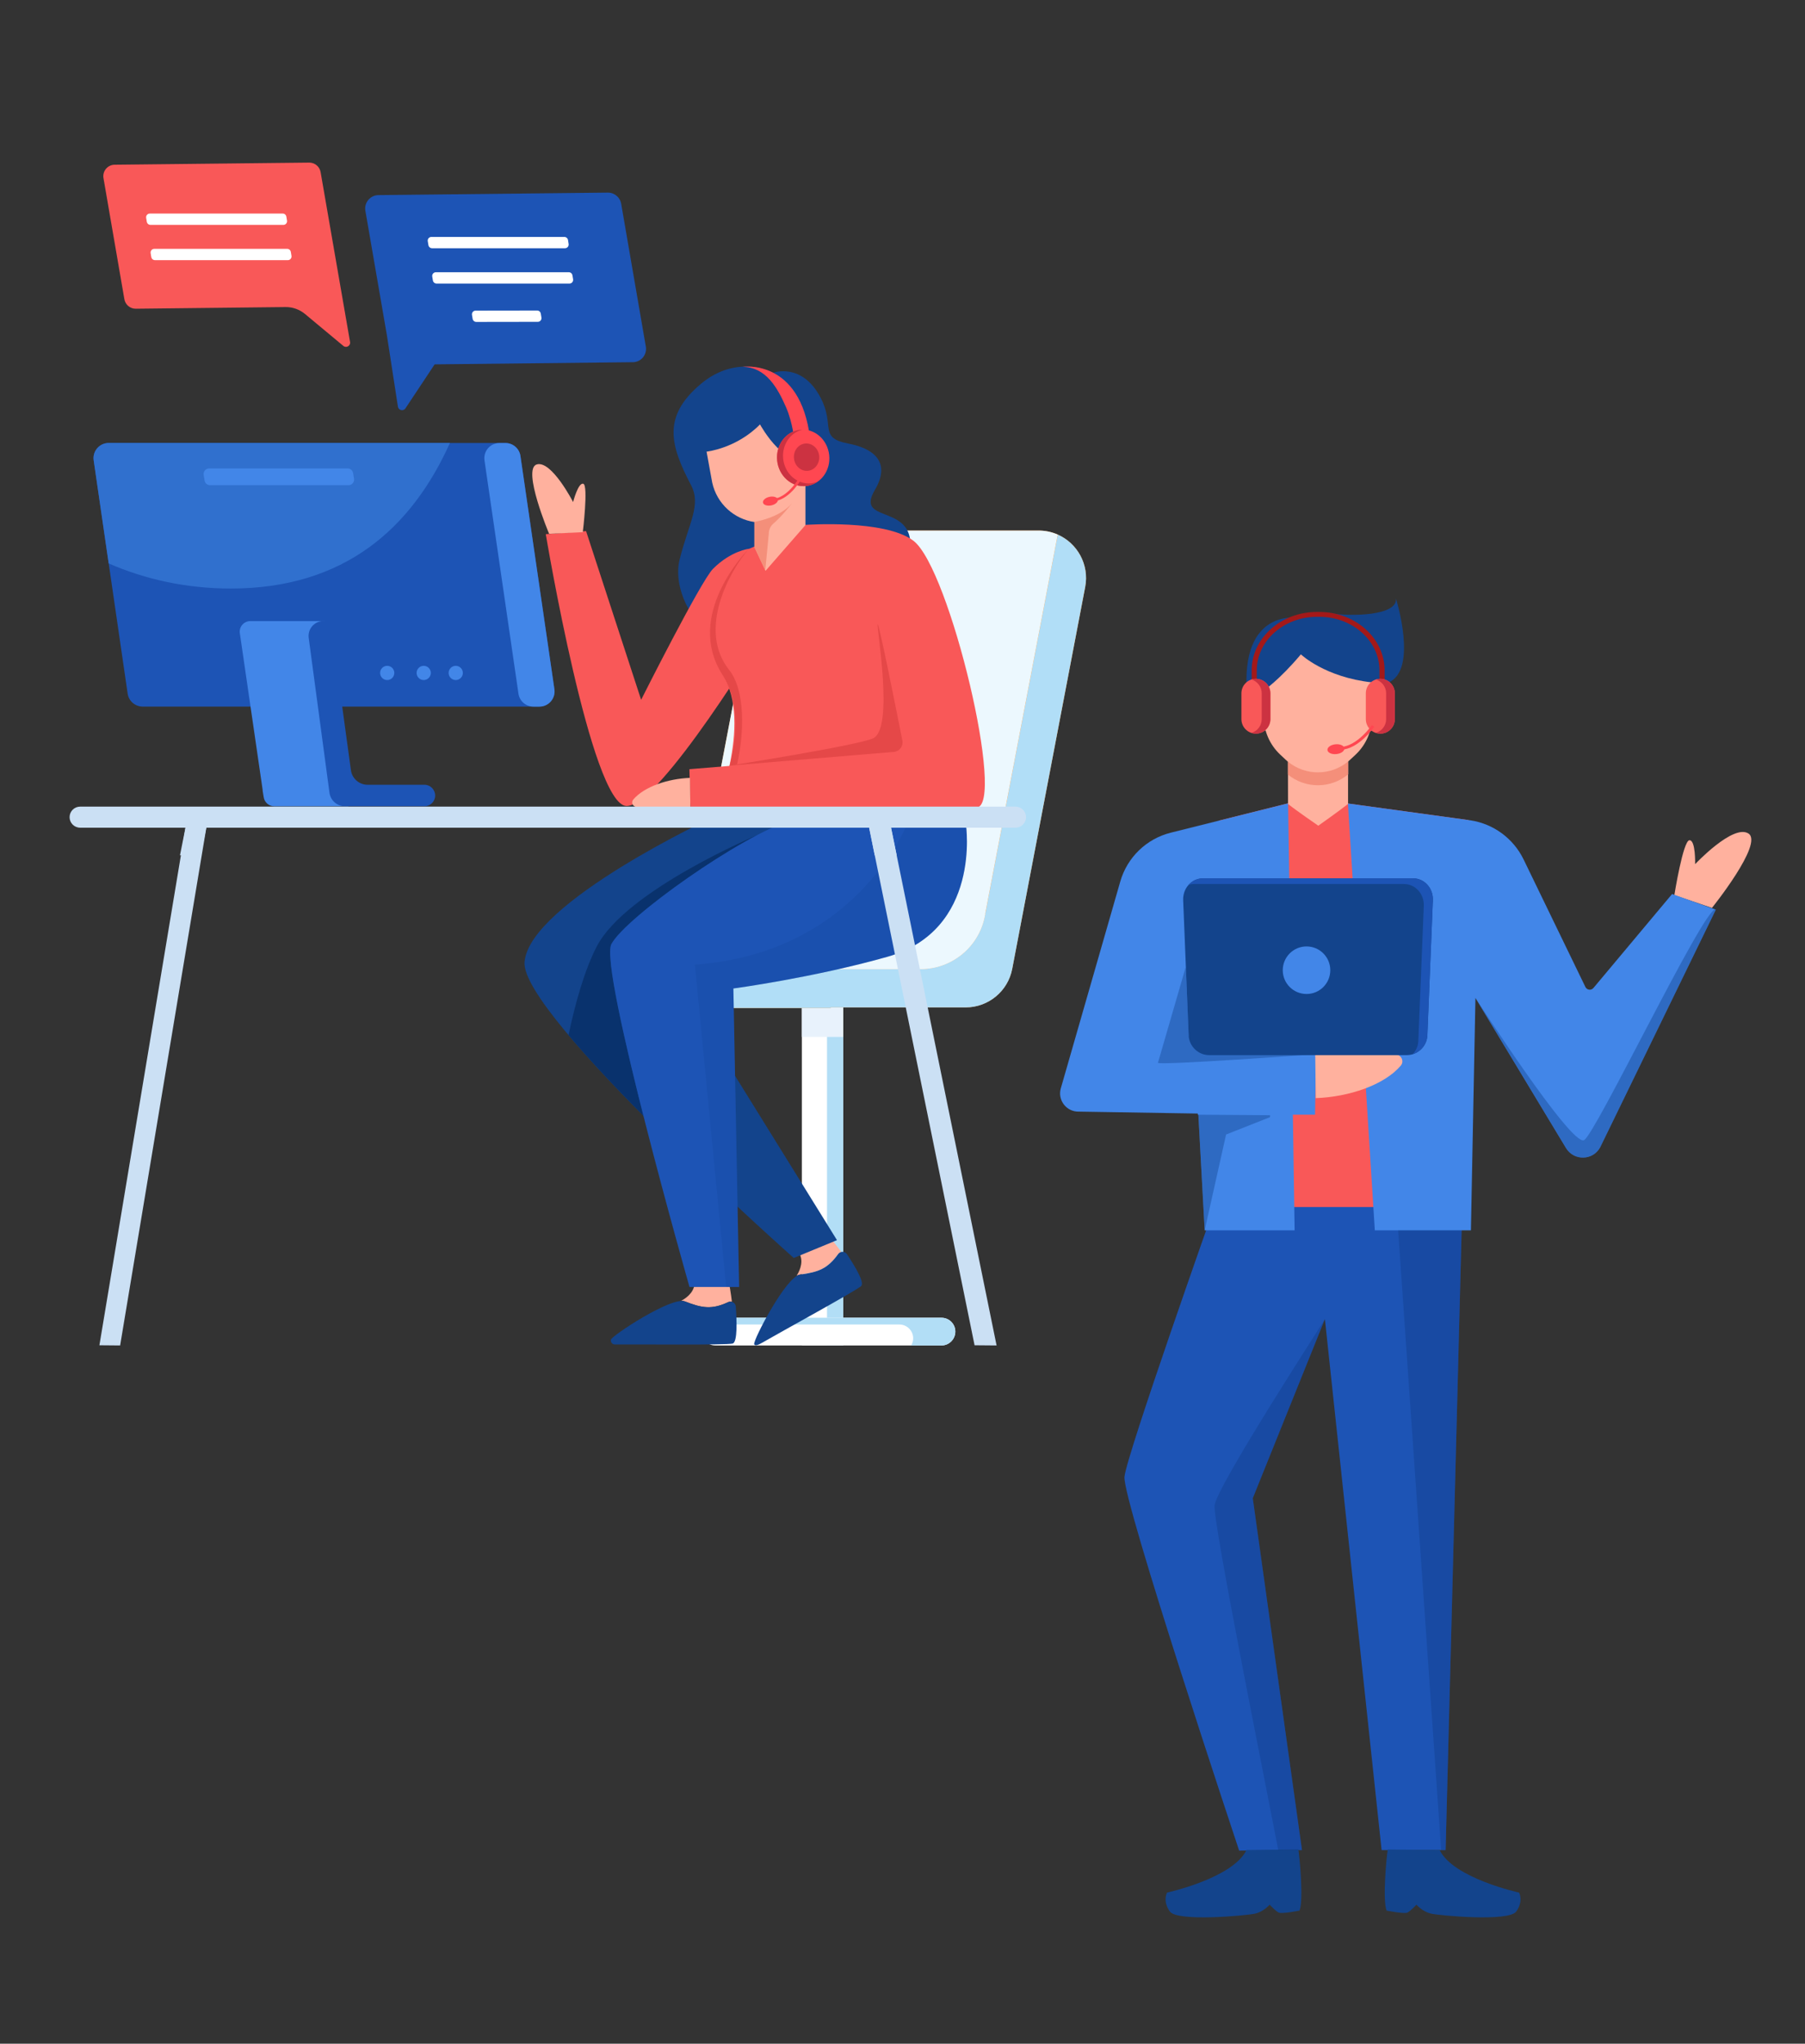 <?xml version="1.0" encoding="utf-8"?>
<!-- Generator: Adobe Illustrator 24.1.1, SVG Export Plug-In . SVG Version: 6.00 Build 0)  -->
<svg version="1.1" xmlns="http://www.w3.org/2000/svg" xmlns:xlink="http://www.w3.org/1999/xlink" x="0px" y="0px"
	 viewBox="0 0 391.11 442.67" style="enable-background:new 0 0 391.11 442.67;" xml:space="preserve">
<rect x="0" y="0" width="391.11" height="442.67" fill="#333333" stroke="none"/>
<style type="text/css">
	.st0{display:none;}
	.st1{display:inline;fill:#FFFFFF;}
	.st2{fill:#FFFFFF;}
	.st3{fill:#B2DEF6;}
	.st4{fill:#E8F2FC;}
	.st5{fill:#FF9933;}
	.st6{fill:#B1DEF7;}
	.st7{fill:#ECF8FE;}
	.st8{fill:#1D54B5;}
	.st9{fill:#3070CE;}
	.st10{fill:#4286E8;}
	.st11{fill:#13448C;}
	.st12{fill:#F95858;}
	.st13{fill:#E54848;}
	.st14{fill:#FFB19E;}
	.st15{fill:#FF4751;}
	.st16{fill:#CC3241;}
	.st17{fill:#F48F7A;}
	.st18{fill:#09326D;}
	.st19{opacity:0.13;fill:#0E367C;}
	.st20{fill:#CBE0F4;}
	.st21{display:inline;fill:#1D54B5;}
	.st22{display:inline;}
	.st23{opacity:0.41;fill:#13448C;}
	.st24{opacity:0.32;fill:#0E367C;}
	.st25{fill-rule:evenodd;clip-rule:evenodd;fill:#FFB19E;}
	.st26{fill-rule:evenodd;clip-rule:evenodd;fill:#13448C;}
	.st27{fill-rule:evenodd;clip-rule:evenodd;fill:#F48F7A;}
	.st28{fill:#A31919;}
</style>
<g id="BACKGROUND" class="st0">
	<rect x="-83.3" y="-108.19" class="st1" width="500" height="500"/>
</g>
<g id="OBJECTS">
	<g>
		<g>
			<g>
				<g>
					<rect x="173.75" y="218.07" class="st2" width="8.97" height="73.37"/>
					<rect x="179.2" y="218.07" class="st3" width="3.52" height="73.36"/>
					<path class="st2" d="M204,285.43h-49.03c-1.66,0-3,1.34-3,3l0,0c0,1.66,1.34,3,3,3H204c1.66,0,3-1.35,3-3l0,0
						C207.01,286.77,205.66,285.43,204,285.43z"/>
					<path class="st3" d="M204,285.43h-49.03c-1.09,0-2.04,0.59-2.57,1.46h42.47c1.66,0,3,1.35,3,3c0,0.57-0.17,1.09-0.44,1.54H204
						c1.66,0,3-1.35,3-3C207.01,286.77,205.66,285.43,204,285.43z"/>
					<rect x="173.75" y="218.07" class="st4" width="8.97" height="6.53"/>
					<path class="st5" d="M229.19,115.79c-1.26-0.56-2.66-0.87-4.15-0.87h-50.5c-4.93,0-9.17,3.5-10.1,8.35L148.62,206
						c-0.25,1.33-0.24,2.66,0,3.89c0.01,0.03,0.01,0.06,0.02,0.08H134.6c-2.31,0-4.18,1.87-4.18,4.18c0,2.31,1.87,4.18,4.18,4.18
						h45.38v-0.13h29.25c4.93,0,9.17-3.51,10.1-8.35l15.82-82.73C236.07,122.26,233.41,117.65,229.19,115.79z"/>
					<path class="st6" d="M235.14,127.13l-15.81,82.73c-0.92,4.84-5.16,8.35-10.1,8.35h-29.25v0.13H134.6
						c-2.31,0-4.18-1.87-4.18-4.18c0-2.31,1.87-4.18,4.18-4.18h14.04c-0.01-0.03-0.02-0.05-0.02-0.09c0.12,0.01,0.26,0.01,0.39,0.01
						h50.49c6.78,0,12.63-4.82,13.9-11.48l15.8-82.62C233.41,117.65,236.06,122.25,235.14,127.13z"/>
					<path class="st7" d="M213.49,197.92l-0.1,0.5c-1.27,6.66-7.11,11.48-13.9,11.48H149c-0.12,0-0.26,0-0.39-0.01
						c0,0.03,0.01,0.06,0.02,0.09H134.6c-2.09,0-3.83,1.54-4.13,3.55v-11.31c0-0.02-0.01-0.06-0.01-0.09
						c-0.33-2.24,1.55-4.21,3.82-4.21H213.49z"/>
					<path class="st7" d="M229.19,115.79l-15.8,82.62c-1.27,6.66-7.12,11.49-13.89,11.49H149c-0.13,0-0.26,0-0.39-0.01
						c-0.24-1.24-0.25-2.56,0-3.89l15.83-82.73c0.93-4.85,5.17-8.35,10.1-8.35h50.5C226.53,114.92,227.93,115.23,229.19,115.79z"/>
				</g>
				<g>
					<path class="st8" d="M109.52,95.95H23.55c-2,0-3.53,1.77-3.25,3.75l7.36,50.54c0.23,1.61,1.62,2.81,3.25,2.81h85.97
						c2,0,3.53-1.77,3.25-3.75l-7.36-50.54C112.53,97.15,111.15,95.95,109.52,95.95z"/>
					<path class="st9" d="M97.49,95.95H23.55c-2,0-3.53,1.77-3.25,3.75l3.25,22.34c7.93,3.47,16.91,5.44,26.45,5.44
						C74.66,127.48,89.19,114.39,97.49,95.95z"/>
					<g>
						<path class="st10" d="M70.52,134.53H59.55h-5.3c-1.41,0-2.49,1.24-2.28,2.64l4.93,33.85c0,0.1,0.01,0.22,0.02,0.32l0.22,1.33
							c0.16,1.13,1.14,1.97,2.28,1.97h5.29h10.78L70.52,134.53z"/>
						<path class="st8" d="M94.29,172.28c-0.02-1.27-1.06-2.3-2.33-2.3H79.64c-1.81,0-3.35-1.34-3.6-3.14l-3.61-26.37h2.14
							c1.4,0,2.48-1.25,2.28-2.64l-0.22-1.34c-0.16-1.13-1.14-1.97-2.28-1.97l-4.27,0c-1.95,0-3.45,1.72-3.19,3.65l4.5,33.54
							c0.22,1.67,1.65,2.92,3.34,2.92l17.22,0C93.26,174.65,94.31,173.58,94.29,172.28L94.29,172.28z"/>
					</g>
					<g>
						<path class="st10" d="M85.44,145.76c0,0.85-0.69,1.54-1.54,1.54c-0.85,0-1.54-0.69-1.54-1.54c0-0.85,0.69-1.54,1.54-1.54
							C84.75,144.22,85.44,144.91,85.44,145.76z"/>
						<path class="st10" d="M93.35,145.76c0,0.85-0.69,1.54-1.54,1.54c-0.85,0-1.54-0.69-1.54-1.54c0-0.85,0.69-1.54,1.54-1.54
							C92.66,144.22,93.35,144.91,93.35,145.76z"/>
						<circle class="st10" cx="98.75" cy="145.76" r="1.54"/>
					</g>
					<path class="st10" d="M107.85,119.4l4.49,30.85c0.23,1.61,1.62,2.81,3.25,2.81h1.29c2,0,3.53-1.77,3.25-3.75l-7.36-50.54
						c-0.23-1.61-1.62-2.81-3.25-2.81h-1.29c-2,0-3.53,1.77-3.25,3.75L107.85,119.4"/>
					<g>
						<path class="st10" d="M75.33,101.47H45.31c-0.73,0-1.29,0.66-1.18,1.38l0.2,1.24c0.09,0.58,0.59,1,1.18,1h30.02
							c0.73,0,1.29-0.66,1.18-1.38l-0.2-1.24C76.41,101.89,75.91,101.47,75.33,101.47z"/>
					</g>
				</g>
				<g>
					<path class="st11" d="M197.2,116.87c-0.95-7.32-11.67-3.89-7.65-10.71c3.72-6.31-0.61-9.1-5.73-10.08
						c-6.53-1.25-2.82-3.82-6-9.91c-4.03-7.74-10.26-5.44-10.26-5.44s-7.8-4.24-15.75,2.47c-8.38,7.07-6.55,13.32-2.07,21.9
						c2.27,4.34-0.52,8.2-2.5,16.18c-2.38,9.57,9.44,28.83,34.72,15.82C191.75,132.07,197.71,120.76,197.2,116.87z"/>
					<path class="st12" d="M162.28,118.87c0,0-3.86,0.41-7.79,4.34c-2.64,2.64-15.57,28.37-15.57,28.37l-11.93-36.54l-8.73,0.67
						c0,0,9.84,58.76,17.49,58.87c7.24,0.1,30.22-37.94,30.22-37.94L162.28,118.87z"/>
					<path class="st12" d="M186.95,134.28l7.65,28.63l-45.22,3.7l0.21,8.17c0,0,52.14,0.23,61.96,0.13
						c6.54-0.07-5.77-51.86-13.63-57.78c-6.21-4.69-23.39-3.44-23.39-3.44l-12.24,5.19c0,0-14.2,14.06-5.72,27.29
						c6.68,10.42-1.83,30.67-1.83,30.67l28.91,1.72l25.82,0.24L186.95,134.28z"/>
					<path class="st13" d="M158.09,165.89l1.62-0.3c1.55-6.77,1.83-16.02-1.71-20.47c-7-8.81,0.21-21.6,4.25-26.23h-0.01
						c-0.65,0.65-13.96,14.35-5.7,27.27C160.51,152.34,159.54,160.37,158.09,165.89z"/>
					<path class="st14" d="M149.5,168.49c-4.78,0.18-9.9,1.89-12.29,4.7c-0.53,0.62-0.08,1.59,0.74,1.59h11.63L149.5,168.49z"/>
					<g>
						<path class="st14" d="M174.53,104.07v9.66l-8.65,9.91l-0.05-0.11l-2.36-5.04v-5.42c-4.32-0.61-8.13-3.88-9.15-8.56l-1.22-6.68
							c0,0,6.45-0.68,11.58-5.9c0,0,1.54,2.83,3.75,5.02c1.61,1.6,3.83,1.99,4.68,2.86C174.24,100.96,174.65,102.48,174.53,104.07z"
							/>
						<path class="st15" d="M172.16,95.7c0,0-0.33-4.07-1.86-7.54c-1.77-4-4.26-8.69-9.43-8.7c0,0,12.56-1.95,14.66,15.53
							L172.16,95.7z"/>
						<g>
							<path class="st15" d="M179.67,98.57c-0.36-3.36-3.18-5.82-6.29-5.48c-3.11,0.34-5.34,3.33-4.98,6.7
								c0.36,3.36,3.18,5.82,6.29,5.48S180.04,101.94,179.67,98.57z"/>
							<path class="st16" d="M175.76,104.68c-3,0.32-5.71-2.04-6.06-5.28c-0.32-3,1.5-5.69,4.15-6.33c-0.15,0-0.31,0.01-0.47,0.02
								c-3.11,0.34-5.34,3.33-4.98,6.7c0.36,3.36,3.18,5.82,6.29,5.48c0.96-0.1,1.83-0.46,2.57-1
								C176.8,104.48,176.29,104.62,175.76,104.68z"/>
							<path class="st16" d="M177.5,98.73c-0.18-1.63-1.54-2.82-3.05-2.66c-1.51,0.16-2.59,1.62-2.41,3.25
								c0.18,1.63,1.54,2.82,3.05,2.66C176.59,101.81,177.67,100.36,177.5,98.73z"/>
						</g>
						<path class="st17" d="M171.64,108.97c-0.36,0.47-2.41,3.05-4.05,4.43c-0.66,0.55-1.01,1.37-1.01,2.22l-0.76,7.91l-2.36-5.04
							v-5.4l0.06-0.06C163.52,113.03,168.97,112.2,171.64,108.97z"/>
						<g>
							<path class="st15" d="M167.96,108.55l-0.09-0.55c3.16-0.54,5.46-4.79,5.49-4.83l0.49,0.26
								C173.75,103.62,171.38,107.97,167.96,108.55z"/>
							<path class="st15" d="M168.55,108.24c-0.07-0.52-0.86-0.8-1.75-0.64c-0.89,0.17-1.55,0.72-1.48,1.24
								c0.07,0.52,0.86,0.8,1.75,0.64C167.96,109.31,168.62,108.76,168.55,108.24z"/>
						</g>
					</g>
					<path class="st14" d="M126.28,115.27c0,0,1.23-10.11,0.12-10.48c-1.11-0.37-2.22,3.95-2.22,3.95s-4.69-9.12-7.89-8.14
						c-3.21,0.99,2.69,15.02,2.69,15.02L126.28,115.27z"/>
					<path class="st13" d="M158.07,165.84l35.61-2.98c1.22-0.1,2.08-1.24,1.85-2.44c-1.32-6.66-5.12-25.74-5.35-25.18
						c-0.28,0.69,3.58,22.47-0.96,24.67C186.11,161.42,158.07,165.84,158.07,165.84z"/>
					<g>
						<g>
							<path class="st14" d="M182.29,271.18c-0.26,0.06-0.5,0.21-0.68,0.46c-2.27,3.15-4.28,3.9-8.25,4.43
								c-0.24,0.03-0.48,0.12-0.75,0.25c0.31-0.46,1.63-2.63,0.72-4.58c-1.03-2.2-2.27-3.8-2.27-3.8l5.81-3.46
								C176.87,264.48,180.44,268.59,182.29,271.18z"/>
							<path class="st11" d="M186.59,278.57c-1.03,0.98-17.6,10.04-21.54,12.32c-0.48,0.28-1.46,0.79-1.63,0.26
								c-0.28-0.82,6.89-14.65,9.94-15.07c3.97-0.54,5.99-1.28,8.25-4.44c0.47-0.66,1.46-0.66,1.91,0.02
								C185.11,274.07,187.42,277.78,186.59,278.57z"/>
						</g>
						<path class="st11" d="M154.95,176.79c0,0-40.22,18.64-41.29,31.58c-0.95,11.5,58.33,64.11,58.33,64.11l9.37-3.86l-32.44-52.29
							c0,0,34.37-16.94,42.77-37.34L154.95,176.79z"/>
						<path class="st18" d="M129.32,204.98c-2.73,5.25-4.73,12.58-6.13,19.23c4.55,5.41,10.3,11.49,16.23,17.48
							c-4.39-17.33-8.28-34.7-6.93-37.19c2.57-4.75,19.61-17.36,31.65-23.64C164.14,180.85,135.65,192.8,129.32,204.98z"/>
					</g>
					<g>
						<g>
							<path class="st14" d="M158.59,281.98c-0.26-0.07-0.54-0.06-0.82,0.07c-3.52,1.64-5.64,1.31-9.37-0.16
								c-0.22-0.09-0.48-0.14-0.77-0.15c0.49-0.25,2.71-1.5,2.86-3.65c0.18-2.42-0.12-4.43-0.12-4.43l6.76-0.18
								C157.14,273.49,158.24,278.81,158.59,281.98z"/>
							<path class="st11" d="M158.74,291.02c-1.38,0.36-20.94,0.14-25.49,0.2c-0.56,0.01-0.98-0.49-0.88-1.04
								c0.16-0.85,13.17-9.42,16.04-8.29c3.73,1.47,5.85,1.81,9.37,0.16c0.74-0.35,1.59,0.14,1.65,0.95
								C159.64,285.88,159.85,290.73,158.74,291.02z"/>
						</g>
						<g>
							<path class="st8" d="M209.31,178.71c0,0,3.37,22.78-17.05,28.54c-16.1,4.55-33.35,6.86-33.35,6.86l1.24,64.65H149.4
								c0,0-19.71-69.13-16.92-74.28c3.17-5.85,28.24-23.6,38.96-26.8L209.31,178.71z"/>
							<path class="st19" d="M158.91,214.12c0,0,17.26-2.32,33.35-6.86c20.42-5.77,17.05-28.54,17.05-28.54l-12.64-0.34
								c-3.8,8.17-16.15,28.39-46.1,30.57l6.78,69.83h2.79L158.91,214.12z"/>
						</g>
					</g>
				</g>
				<g>
					<g>
						<polygon class="st20" points="26.03,291.43 21.54,291.39 40.23,179.07 44.75,179.03 						"/>
						<polygon class="st20" points="211.17,291.39 215.94,291.43 192.77,177.79 188.03,177.82 						"/>
					</g>
					<g>
						<polygon class="st20" points="43.52,185.26 44.75,179.03 40.23,179.07 39,185.26 						"/>
						<polygon class="st20" points="194.29,185.26 192.77,177.79 188.03,177.82 189.54,185.26 						"/>
					</g>
					<path class="st20" d="M220.03,174.72H17.36c-1.26,0-2.28,1.02-2.28,2.28l0,0c0,1.26,1.02,2.28,2.28,2.28h202.68
						c1.26,0,2.28-1.02,2.28-2.28l0,0C222.32,175.74,221.3,174.72,220.03,174.72z"/>
				</g>
			</g>
			<g>
				<g>
					<path class="st8" d="M139.95,75.14l-5.34-30.93c-0.21-1.43-1.44-2.49-2.88-2.49l-49.69,0.54c-1.78,0-3.14,1.58-2.88,3.33
						l4.69,27.13l2.37,15.36c0.13,0.81,1.18,1.05,1.64,0.36l6.32-9.52l42.89-0.47C138.85,78.48,140.21,76.9,139.95,75.14z"/>
					<g>
						<g>
							<path class="st2" d="M122.28,51.32h-28.8c-0.5,0-0.87,0.44-0.79,0.93l0.14,0.84c0.06,0.39,0.4,0.68,0.79,0.68h28.8
								c0.5,0,0.87-0.44,0.79-0.93L123.08,52C123.02,51.61,122.68,51.32,122.28,51.32z"/>
						</g>
						<g>
							<path class="st2" d="M123.25,58.97h-28.8c-0.5,0-0.87,0.44-0.79,0.93l0.14,0.84c0.06,0.39,0.4,0.68,0.79,0.68h28.8
								c0.5,0,0.87-0.44,0.79-0.93l-0.14-0.84C123.98,59.25,123.65,58.97,123.25,58.97z"/>
						</g>
						<g>
							<path class="st2" d="M116.39,67.26l-13.33,0.02c-0.5,0-0.87,0.44-0.79,0.93l0.14,0.84c0.06,0.39,0.4,0.68,0.79,0.68
								l13.33-0.02c0.5,0,0.87-0.44,0.79-0.93l-0.14-0.84C117.12,67.55,116.79,67.26,116.39,67.26z"/>
						</g>
					</g>
				</g>
				<g class="st0">
					<path class="st21" d="M341.79,26.14l6.61-29.09c0.34-1.35-0.41-2.34-1.77-2.34l-46.94,0.51c-1.67,0-3.54,1.48-3.96,3.13
						l-5.8,25.52l-3.55,14.45c-0.19,0.76,0.72,0.98,1.41,0.34l9.53-8.95l40.52-0.44C339.5,29.27,341.37,27.79,341.79,26.14z"/>
					<g class="st22">
						<g>
							<path class="st2" d="M333.41,4.15h-25.77c-0.44,0-0.94,0.4-1.05,0.84l-0.18,0.75c-0.08,0.35,0.12,0.61,0.47,0.61h25.77
								c0.44,0,0.94-0.4,1.04-0.84l0.18-0.75C333.96,4.41,333.77,4.15,333.41,4.15z"/>
						</g>
						<g>
							<path class="st2" d="M331.54,10.99h-25.77c-0.44,0-0.94,0.4-1.05,0.84l-0.18,0.75c-0.08,0.35,0.12,0.61,0.47,0.61h25.77
								c0.44,0,0.94-0.4,1.05-0.84l0.18-0.75C332.09,11.25,331.89,10.99,331.54,10.99z"/>
						</g>
						<g>
							<path class="st2" d="M322.43,18.42l-11.93,0.02c-0.44,0-0.94,0.4-1.05,0.84l-0.18,0.75c-0.08,0.35,0.12,0.61,0.47,0.61
								l11.93-0.02c0.44,0,0.94-0.4,1.05-0.84l0.18-0.75C322.98,18.67,322.79,18.42,322.43,18.42z"/>
						</g>
					</g>
				</g>
				<g>
					<path class="st12" d="M74.39,74.92c0.64,0.54,1.61-0.02,1.46-0.85l-6.37-36.73c-0.18-1.21-1.22-2.12-2.45-2.12l-42.17,0.46
						c-1.51,0-2.66,1.34-2.45,2.83l4.53,26.24c0.18,1.21,1.22,2.12,2.45,2.12l32.47-0.36c1.55-0.02,3.05,0.52,4.24,1.51L74.39,74.92
						z"/>
					<g>
						<g>
							<path class="st2" d="M61.26,46.26h-28.8c-0.5,0-0.87,0.44-0.79,0.93l0.14,0.84c0.06,0.39,0.4,0.68,0.79,0.68h28.8
								c0.5,0,0.87-0.44,0.79-0.93l-0.14-0.84C61.99,46.54,61.66,46.26,61.26,46.26z"/>
						</g>
						<g>
							<path class="st2" d="M62.23,53.9h-28.8c-0.5,0-0.87,0.44-0.79,0.93l0.14,0.84c0.06,0.39,0.4,0.68,0.79,0.68h28.8
								c0.5,0,0.87-0.44,0.79-0.93l-0.14-0.84C62.96,54.19,62.62,53.9,62.23,53.9z"/>
						</g>
					</g>
				</g>
			</g>
			<g>
				<g>
					<g>
						<path class="st8" d="M316.87,260.72l-0.16,5.78l-3.47,134.24h-13.87l-12.29-115.03c0,0-0.01,0.01-0.01,0.03l-15.62,38.78
							l10.66,76.21l-5.13,0.04l-8.48,0.08c0,0-25.36-76.05-24.85-80.98c0.52-4.92,19.56-58.67,19.56-58.67L316.87,260.72z"/>
						<polygon class="st12" points="318.21,177.63 292.16,174.05 291.55,173.96 279.09,174.01 278.98,174.03 264.09,177.76 
							264.09,261.45 318.21,261.45 						"/>
						<path class="st14" d="M362.8,193.89c0,0,1.89-11.83,3.27-11.89c1.37-0.06,1.23,5.18,1.23,5.18s8.26-8.79,11.57-6.63
							c3.3,2.16-7.92,16.1-7.92,16.1L362.8,193.89z"/>
						<path class="st10" d="M279.11,174.08l1.41,92.42h-19.49l-1.38-25.3l-25.86-0.42c-2.69,0.09-4.68-2.47-3.93-5.05l12.88-44.78
							c1.5-5.24,5.67-9.27,10.95-10.59l25.28-6.32L279.11,174.08z"/>
						<path class="st10" d="M371.79,197.03l-25.07,51.5c-1.59,2.89-5.7,2.95-7.4,0.14l-19.62-32.51l-0.98,50.34h-20.82l-5.83-92.43
							l0.08-0.02l26.48,3.64c4.99,0.75,9.3,3.93,11.51,8.48l13.39,27.62c0.33,0.68,1.25,0.79,1.74,0.21l17.04-20.35L371.79,197.03z"
							/>
						<polygon class="st10" points="259.53,241.45 284.94,241.45 285.18,228.44 259.78,228.07 						"/>
						<path class="st14" d="M285.1,237.86c7.17-0.26,14.83-2.82,18.42-7.04c0.8-0.94,0.12-2.38-1.11-2.38h-17.42L285.1,237.86z"/>
						<polygon class="st23" points="275.19,241.98 275.21,241.56 259.67,241.45 261.03,266.5 265.67,245.74 						"/>
						<polygon class="st24" points="316.71,266.5 313.24,400.74 312.27,400.74 302.95,266.5 						"/>
						<path class="st23" d="M285.15,228.35c0,0-34.46,2.5-34.24,1.84l5.98-20.61l0.09,0.31l0.59,14.38
							C257.65,226.22,283.35,227.84,285.15,228.35z"/>
						<path class="st23" d="M346.72,248.52l25.07-51.5l-0.12-0.04c-2.66-0.01-25.98,48.76-28.44,49.98
							c-2.79,1.4-23.53-30.82-23.53-30.82l19.62,32.51C341.01,251.47,345.13,251.41,346.72,248.52z"/>
						<g>
							<path class="st11" d="M270.09,400.72c-2.99,6.13-17.21,9.22-17.21,9.22s-1.03,1.81,0.6,4.09c1.62,2.29,16.58,0.89,18.46,0.47
								c1.88-0.42,3.17-1.94,3.17-1.94s1.26,1.37,1.96,1.71c0.7,0.34,4.52-0.43,4.52-0.43c0.9-2.44,0-11.74-0.26-13.23
								L270.09,400.72z"/>
						</g>
						<g>
							<path class="st11" d="M311.94,400.72c2.99,6.13,17.21,9.22,17.21,9.22s1.03,1.81-0.6,4.09c-1.62,2.29-16.58,0.89-18.46,0.47
								c-1.88-0.42-3.17-1.94-3.17-1.94s-1.26,1.37-1.96,1.71c-0.7,0.34-4.52-0.43-4.52-0.43c-0.9-2.44,0-11.74,0.26-13.23
								L311.94,400.72z"/>
						</g>
						<path class="st24" d="M271.46,324.53l10.66,76.21l-5.13,0.04c-3.16-16.41-14.22-71.28-13.81-74.72
							c0.48-4.11,23.2-39.15,23.9-40.31L271.46,324.53z"/>
					</g>
					<g>
						<g>
							<path class="st25" d="M292.1,174.13c-1.89,1.51-6.45,4.72-6.45,4.72s-4.64-3.18-6.56-4.71l-0.02-11.03h13.03V174.13z"/>
							<path class="st25" d="M292.11,163.11v4.61c-3.77,3.13-9.25,3.14-13.03,0.05v-4.67H292.11z"/>
							<path class="st26" d="M271.12,155.98h29.29l0.45-8.15c6.47-2.74,1.62-18.18,1.62-18.18c0.37,3.74-9.71,3.86-13.7,3.24
								c-3.98-0.62-6.72,1-6.72,1s-12.7-2.74-11.95,15.06C270.22,151.64,270.58,153.91,271.12,155.98z"/>
							<g>
								<path class="st25" d="M297.31,147.81v7.35c0,3.14-1.29,6.15-3.58,8.3c-0.37,0.33-0.75,0.69-1.13,1.05
									c-3.95,3.72-10.12,3.72-14.07,0l-1.12-1.05c-2.29-2.14-3.59-5.14-3.59-8.28v-5.61c0,0,3.39-2.27,8.06-7.84
									C281.88,141.74,287.04,146.69,297.31,147.81z"/>
								<path class="st27" d="M292.11,164.94v2.79c-3.77,3.13-9.25,3.14-13.03,0.05v-2.8C282.86,168.08,288.33,168.07,292.11,164.94
									z"/>
								<path class="st25" d="M276.73,156.84c2.27-3.64-1.56-7.48-5.21-5.21c-0.28,0.18-0.53,0.42-0.71,0.71
									c-2.28,3.65,1.56,7.49,5.21,5.21C276.31,157.37,276.55,157.12,276.73,156.84z"/>
								<path class="st25" d="M300.13,156.84c2.22-3.56-1.38-7.3-4.95-5.36c-0.47,0.26-0.86,0.65-1.12,1.12
									c-1.94,3.56,1.8,7.17,5.36,4.95C299.7,157.37,299.95,157.13,300.13,156.84z"/>
							</g>
						</g>
						<g>
							<path class="st28" d="M300.02,149.08h-1.11v-3.86c0-6.4-5.84-11.61-13.02-11.61h-0.55c-7.18,0-13.02,5.21-13.02,11.61v3.86
								h-1.11v-3.86c0-6.99,6.34-12.67,14.13-12.67h0.55c7.79,0,14.13,5.68,14.13,12.67V149.08z"/>
							<g>
								<g>
									<g>
										<path class="st12" d="M299.09,147.03L299.09,147.03c-1.73,0-3.14,1.41-3.14,3.14v5.6c0,1.73,1.41,3.14,3.14,3.14l0,0
											c1.73,0,3.14-1.41,3.14-3.14v-5.6C302.23,148.44,300.82,147.03,299.09,147.03z"/>
										<path class="st16" d="M299.09,147.03c-0.33,0-0.64,0.07-0.94,0.16c1.27,0.4,2.2,1.58,2.2,2.98v5.6
											c0,1.4-0.93,2.57-2.2,2.98c0.3,0.1,0.61,0.16,0.94,0.16c1.73,0,3.14-1.41,3.14-3.14v-5.6
											C302.23,148.44,300.82,147.03,299.09,147.03z"/>
									</g>
									<g>
										<path class="st12" d="M272.13,147.03L272.13,147.03c-1.73,0-3.14,1.41-3.14,3.14v5.6c0,1.73,1.41,3.14,3.14,3.14l0,0
											c1.73,0,3.14-1.41,3.14-3.14v-5.6C275.27,148.44,273.85,147.03,272.13,147.03z"/>
										<path class="st16" d="M272.13,147.03c-0.33,0-0.64,0.07-0.94,0.16c1.27,0.4,2.2,1.58,2.2,2.98v5.6
											c0,1.4-0.93,2.57-2.2,2.98c0.3,0.1,0.61,0.16,0.94,0.16c1.73,0,3.14-1.41,3.14-3.14v-5.6
											C275.27,148.44,273.85,147.03,272.13,147.03z"/>
									</g>
								</g>
								<g>
									<path class="st15" d="M290.61,162.41l-0.04-0.62c3.58-0.23,6.66-4.68,6.69-4.73l0.52,0.35
										C297.64,157.61,294.49,162.17,290.61,162.41z"/>
									<path class="st15" d="M291.3,162.13c-0.02-0.59-0.86-1-1.87-0.92c-1.01,0.08-1.82,0.62-1.8,1.21
										c0.02,0.59,0.86,1,1.87,0.92C290.52,163.26,291.32,162.72,291.3,162.13z"/>
								</g>
							</g>
						</g>
					</g>
				</g>
				<g>
					<path class="st11" d="M306.17,190.25h-45.49c-2.48,0-4.41,2.14-4.31,4.74l1.19,29.28c0.1,2.36,2.08,4.27,4.42,4.27h42.88
						c2.33,0,4.32-1.91,4.42-4.27l1.19-29.28C310.58,192.39,308.65,190.25,306.17,190.25z"/>
					<path class="st8" d="M306.17,190.25h-45.49c-1.25,0-2.35,0.54-3.14,1.42c0.37-0.11,0.76-0.19,1.17-0.19h45.49
						c2.48,0,4.41,2.14,4.31,4.74l-1.19,29.28c-0.04,1.09-0.51,2.08-1.21,2.84c1.76-0.54,3.1-2.14,3.18-4.07l1.19-29.28
						C310.58,192.39,308.65,190.25,306.17,190.25z"/>
					<path class="st10" d="M288.25,210.15c0-2.85-2.31-5.15-5.15-5.15c-2.85,0-5.15,2.31-5.15,5.15c0,2.85,2.31,5.15,5.15,5.15
						C285.94,215.31,288.25,213,288.25,210.15z"/>
				</g>
			</g>
		</g>
	</g>
</g>
<g id="DESIGNED_BY_FREEPIK">
</g>
</svg>

